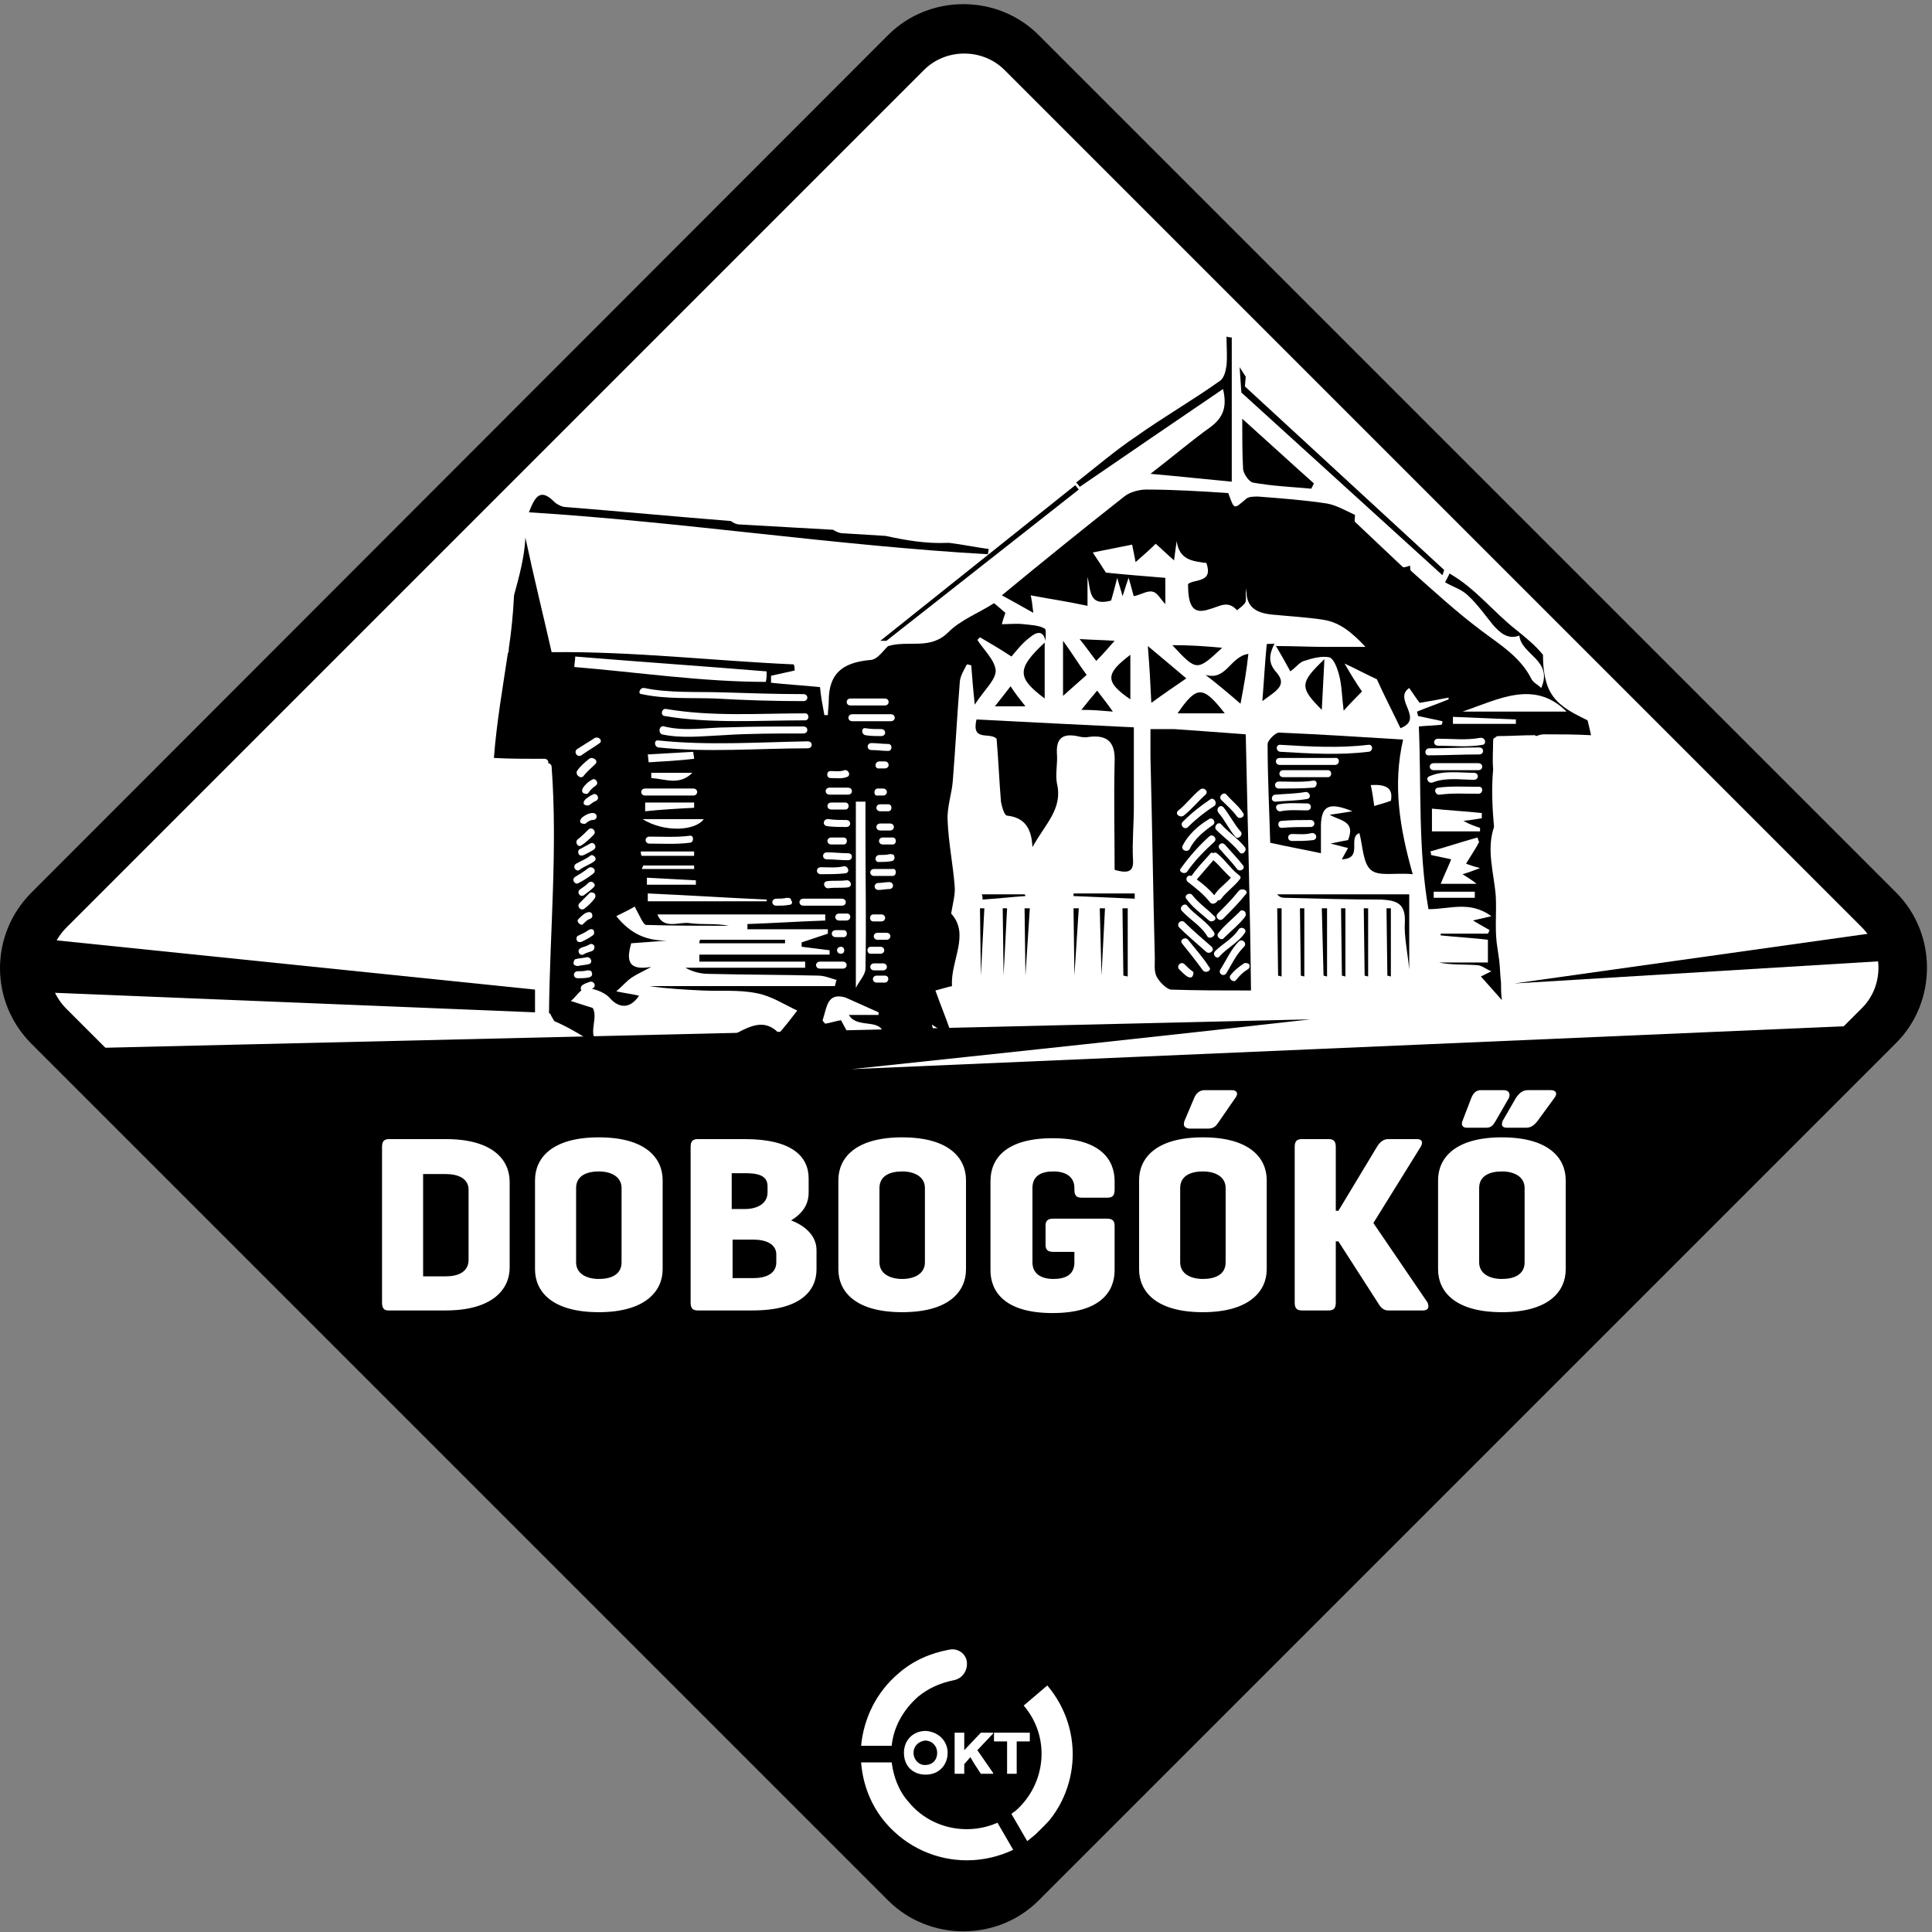 <?xml version="1.0" encoding="utf-8"?>
<!-- Generator: Adobe Illustrator 25.0.1, SVG Export Plug-In . SVG Version: 6.00 Build 0)  -->
<svg version="1.1" id="Layer_1" xmlns="http://www.w3.org/2000/svg" xmlns:xlink="http://www.w3.org/1999/xlink" x="0px" y="0px"
	 viewBox="0 0 221 221" style="enable-background:new 0 0 221 221;" xml:space="preserve">
<rect x="0" y="0" width="221" height="221" fill="#808080" stroke="none"/>
<style type="text/css">
	.st0{fill:#FFFFFF;}
	.st1{clip-path:url(#SVGID_2_);}
	.st2{clip-path:url(#SVGID_2_);fill-rule:evenodd;clip-rule:evenodd;}
	.st3{fill-rule:evenodd;clip-rule:evenodd;}
</style>
<rect x="33.1" y="33.1" transform="matrix(0.707 -0.707 0.707 0.707 -45.792 110.551)" class="st0" width="154.9" height="154.9"/>
<path d="M92.9,119.3c1.3,0,2.6,0.1,3.9,0.3c1-0.3,2.1-0.2,3.1,0.3c1.3-0.2,2.7-0.3,4-0.3c0.4,0,0.8,0,1.2,0c0.6-0.1,1.2-0.2,1.9-0.2
	c-0.1-0.7-0.2-1.4-0.4-2.2c0.8,0.5,1.2,0.8,1.6,1c0.2-0.1,0.3-0.2,0.5-0.3c-0.5-1.5-1.1-2.9-1.7-4.6c0.8-0.2,1.4-0.4,1.9-0.5
	c-0.2-2.9,2.1-5.9-0.1-8.3c0.2-1.2,0.5-2.2,0.4-3.2c-0.2-2.5-0.7-4.9-0.8-7.4c-0.1-1.6,0.5-3.1,0.6-4.7c0.3-3.8,0.5-7.6,0.8-11.3
	c0.1-0.7,0.5-1.3,0.8-1.9c0.2,0,0.4,0.1,0.5,0.1c0.1,1.3,0.2,2.6,0.4,4.5c1.1-1.7,2.4-2.8,2.4-3.9c-0.1-1.2-1.4-2.4-2.1-3.5
	c0.1-0.1,0.2-0.2,0.3-0.3c1.2,0.7,2.4,1.4,3.6,2.2c0.6-0.7,1.2-1.5,2-2.1c0.8-0.7,1.6-1,1.9,0.3c0-0.6,0.1-1.3-0.1-1.4
	c-0.7-0.4-1.6-0.4-2.4-0.5c-0.8-0.1-1.6,0-2.5,0c0.2-0.8,0.4-1.2,0.4-1.3c-0.6-0.5-0.9-0.8-1.3-1.1c-1.7,1.1-3.8,1.9-5.2,3.3
	c-2.1,2.1-4.5,0.9-6.9,1.6c-0.5,0.4-1.2,1.6-2.1,1.6c-3.2,0.3-4.7,1.6-4.7,4.7c0,0.5-0.1,1.1-0.1,1.6l-0.4,0
	c-0.2-1.1-0.4-2.1-0.5-3.2c-1.9-0.2-3.8-0.3-5.6-0.5c0-0.3,0-0.5,0-0.8c0.9-0.2,1.8-0.4,2.7-0.6c0-0.2,0-0.4-0.1-0.7
	c-9.1-0.4-18.3-1.5-27.7-1.4c-0.9-4-2-8.4-3-13.1c-0.1,2.2-0.7,4.4-1.3,6.6c-0.1,2.1-0.3,4.1-0.6,6.1c0,0.2,0,0.4-0.1,0.5
	c-0.6,4-1.3,8-1.6,12c1.8,0.1,3.5,0.1,5.3,0.1c0,0,0,0,0,0c0.2,0,0.3,0,0.5,0c0.3,0,0.5,0.3,0.4,0.5c0.2,0,0.4,0.2,0.4,0.4
	c0.7,9.4-0.2,18.8-0.3,28.2c0.1,0,0.2,0.1,0.2,0.2c0.1,0.2,0.3,0.5,0.4,0.7c0.7,0.3,1.5,0.7,2.2,1.1c1.1,0.6,2,1.3,3.2,1.7
	c0.1-0.1,0.3-0.1,0.4-0.2c-2.5-0.4-0.6-2.8-1.4-4.1c-0.6-0.2-1.3-0.4-2.5-0.8c0.5-0.4,0.8-0.9,1.2-1.2c-0.1-0.2-0.1-0.4,0.1-0.6
	c0.3-0.2,0.6-0.3,0.9-0.4c0.5-0.1,0.8,0.6,0.2,0.8c0.8,0.2,1.5,0.5,2,1c1.1,1.3,2.4,1.3,3.4-0.2c-0.8-0.2-1.7-0.3-2.6-0.5
	c0.8-0.7,1.2-1.2,1.8-1.6c0.6-0.4,1.3-0.7,2.2-1.2c-2.8,0.5-2.8-0.9-2.3-2.7c1.4-0.1,2.8-0.2,4.1-0.3c-2.3,0-4.1-0.7-5.8-2.8
	c1-0.5,1.8-0.9,2.1-1.1c0.6,1.1,1,2.1,1.3,2.1c3.2,0.1,6.3,0.1,9.5,0.1c-1.5-0.3-3-0.1-4.5-0.3c-1.2-0.2-3,0.8-3.7-1h19.2
	c0,0.2,0,0.5,0,0.7c-3,0.1-5.9,0.3-8.9,0.4c0,0.2,0,0.4,0,0.6h9.2c0,0.2,0,0.3,0,0.5l-3,1l0,0.5l3.2,0.4l0,0.5H80c0,0.3,0,0.6,0,0.8
	h12.1l0,0.7H78.4c0.9,0.5,1.8,0.7,2.7,0.7c4.2,0.1,8.3,0.1,12.5,0.2c0.7,0,1.4,0.3,2.1,0.5c-0.1,0.2-0.1,0.4-0.2,0.7H74.3
	c2,0.3,4,0.4,6,0.5c2.1,0.1,4.2-0.1,6.2,0.3c1.7,0.3,3.2,1.3,4.7,2c-0.7,0.9-1.3,1.7-2.1,2.6c-2-2.1-4-0.3-5.9,0.5
	c-0.1,0.5-0.1,1.2-0.4,1.3c-1.4,0.6-2.6,0.4-3.5-1.2c-0.2,0.9-0.5,1.8-0.3,2.5c2.4-0.7,4.9-1.1,7.4-1.2
	C88.6,119.6,90.7,119.3,92.9,119.3 M101.2,112.4h-0.9c-0.6,0-0.6-0.8,0-0.8h0.9C101.8,111.6,101.7,112.4,101.2,112.4z M99,83.3
	c0.6,0.1,1.2,0.1,1.8,0.1c0.6,0,0.6,0.8,0,0.8c-0.6,0-1.2,0-1.8-0.1C98.5,84,98.5,83.2,99,83.3z M99,110.8c0,0.7-0.7,1.4-1.1,2.2
	V91.7c0.4,0,0.7,0,1.1,0c0,1.3,0,2.6,0,3.8C99,100.6,99.1,105.7,99,110.8z M100.4,90.2h0.6c0.6,0,0.6,0.8,0,0.8h-0.6
	C99.9,91.1,99.9,90.2,100.4,90.2z M100.6,87.1h0.6c0.6,0,0.6,0.8,0,0.8h-0.6C100,88,100,87.1,100.6,87.1z M100.6,97.8
	c0.4,0,0.8,0,1.2-0.1c0.2,0,0.5,0,0.5,0.3c0.1,0.2-0.1,0.5-0.3,0.5c-0.5,0.1-0.9,0.1-1.4,0.1C100,98.7,100,97.8,100.6,97.8z
	 M100.7,94.2h1.1c0.6,0,0.6,0.8,0,0.8h-1.1C100.1,95,100.1,94.2,100.7,94.2z M101.6,92.8h-0.9c-0.6,0-0.6-0.8,0-0.8h0.9
	C102.1,92,102.1,92.8,101.6,92.8z M101.6,85.9c-0.6,0-1.2-0.1-1.9-0.1c-0.6,0-0.6-0.8,0-0.8c0.6,0,1.2,0.1,1.9,0.1
	C102.1,85.1,102.1,85.9,101.6,85.9z M99.6,108.3h1.1c0.6,0,0.6,0.8,0,0.8h-1.1C99.1,109.1,99.1,108.3,99.6,108.3z M99.9,104.6h0.9
	c0.6,0,0.6,0.8,0,0.8h-0.9C99.4,105.4,99.4,104.6,99.9,104.6z M100,110.2h1c0.6,0,0.6,0.8,0,0.8h-1C99.4,111,99.4,110.2,100,110.2z
	 M101.4,107.5h-1c-0.6,0-0.6-0.8,0-0.8h1C102,106.7,102,107.5,101.4,107.5z M101.7,101.7c-0.4,0-0.8,0.1-1.2,0.1
	c-0.6,0-0.6-0.8,0-0.8c0.4,0,0.8-0.1,1.2-0.1C102.3,100.9,102.3,101.7,101.7,101.7z M102.1,100.2H100c-0.6,0-0.6-0.8,0-0.8h2.1
	C102.6,99.3,102.6,100.2,102.1,100.2z M102.1,96.6h-1.1c-0.6,0-0.6-0.8,0-0.8h1.1C102.6,95.8,102.6,96.6,102.1,96.6z M101.9,81.7
	c0.6,0,0.6,0.8,0,0.8h-4.4c-0.6,0-0.6-0.8,0-0.8H101.9z M97.3,79.9h3.9c0.6,0,0.6,0.8,0,0.8h-3.9C96.7,80.7,96.7,79.9,97.3,79.9z
	 M95,88.2c0.5,0,1.1,0.1,1.6-0.1c0.5-0.1,0.8,0.7,0.2,0.8C96.3,89.1,95.6,89,95,89C94.5,89,94.5,88.2,95,88.2z M94.9,90.1H97
	c0.6,0,0.6,0.8,0,0.8h-2.1C94.3,90.9,94.3,90.1,94.9,90.1z M96.7,92.6h-1.6c-0.6,0-0.6-0.8,0-0.8h1.6C97.2,91.8,97.2,92.6,96.7,92.6
	z M94.8,93.7c0.7,0.1,1.3,0.1,2,0.1c0.6,0,0.6,0.8,0,0.8c-0.7,0-1.5,0-2.2-0.1C94,94.4,94.2,93.6,94.8,93.7z M96.5,96.6h-1.4
	c-0.6,0-0.6-0.8,0-0.8h1.4C97,95.8,97,96.6,96.5,96.6z M94.6,97.5c0.8,0,1.6,0.1,2.4,0.1c0.6,0,0.6,0.8,0,0.8
	c-0.8,0-1.6-0.1-2.4-0.1C94,98.3,94,97.5,94.6,97.5z M96.5,107.2h-0.9c-0.6,0-0.6-0.8,0-0.8h0.9C97,106.4,97,107.2,96.5,107.2z
	 M96.2,109.1c-0.6,0-0.6-0.8,0-0.8C96.7,108.3,96.7,109.1,96.2,109.1z M96.8,105.3H96c-0.6,0-0.6-0.8,0-0.8h0.9
	C97.4,104.5,97.4,105.3,96.8,105.3z M97,101.5c-0.7,0.1-1.4,0-2.2,0.1c-0.5,0.1-0.8-0.7-0.2-0.8c0.7-0.1,1.4,0,2.2-0.1
	C97.3,100.6,97.6,101.4,97,101.5z M93.9,99.2c0.9,0,1.7,0.1,2.6-0.1c0.5-0.1,0.8,0.7,0.2,0.8c-0.9,0.1-1.9,0.1-2.8,0.1
	C93.3,100,93.3,99.2,93.9,99.2z M92.4,85.6c-5.7,0-11.4,0.5-17.1-0.1c-0.5-0.1-0.5-0.9,0-0.8c5.7,0.6,11.4,0.2,17.1,0.1
	C93,84.8,93,85.6,92.4,85.6z M73.5,93.7h7C79.6,95,76.1,95.3,73.5,93.7z M78.9,96.4c-1.5,0.2-3.1,0.1-4.6,0.1c-0.6,0-0.6-0.8,0-0.8
	c1.5,0,3.1,0.1,4.6-0.1C79.4,95.5,79.4,96.4,78.9,96.4z M74.2,87.2l-0.1-0.9c1.7-0.1,3.5-0.2,5.2-0.3c0,0.3,0.1,0.5,0.1,0.8
	C77.7,87,75.9,87.1,74.2,87.2z M79.2,88.4c-1.5,1.5-3.1,0.7-4.7,0.6l0-0.6H79.2z M79.3,90.2c0.6,0,0.6,0.8,0,0.8h-5.5
	c-0.6,0-0.6-0.8,0-0.8H79.3z M79.4,92.4c-1.9,0.1-3.7,0.2-5.6,0.4c0-0.3,0-0.7,0-1h5.6C79.4,91.9,79.4,92.2,79.4,92.4z M76,83.1
	c2.4,0.6,4.9,0.1,7.3,0.1c2.9-0.1,5.7-0.1,8.6-0.1c0.6,0,0.6,0.8,0,0.8c-3.1,0-6.2,0-9.2,0.2c-2.3,0.1-4.7,0.4-7-0.1
	C75.2,83.7,75.5,82.9,76,83.1z M92.1,82.4c-5.4,0-10.8,0.4-16.1-0.5c-0.5-0.1-0.3-0.9,0.2-0.8c5.3,0.9,10.6,0.5,15.9,0.5
	C92.6,81.6,92.6,82.4,92.1,82.4z M65.9,109.7c0.4-0.1,0.8-0.1,1.2-0.2c0.5-0.1,0.8,0.7,0.2,0.8c-0.4,0.1-0.8,0.1-1.2,0.2
	c-0.2,0-0.5-0.1-0.5-0.3C65.6,110,65.7,109.7,65.9,109.7z M67.9,99.9c-0.5,0.4-1.1,0.8-1.7,1.1c-0.4,0.3-0.9-0.4-0.4-0.7
	c0.5-0.3,1-0.6,1.5-1C67.7,99,68.3,99.5,67.9,99.9z M67.9,101.5c-0.3,0.3-0.7,0.6-1.1,0.9c-0.5,0.3-0.9-0.4-0.4-0.7
	c0.3-0.2,0.6-0.4,0.9-0.7C67.7,100.6,68.3,101.2,67.9,101.5z M67.4,111.8c-0.4,0.1-0.9,0.1-1.3,0.1c-0.6,0-0.6-0.8,0-0.8
	c0.4,0,0.7,0,1.1-0.1c0.2,0,0.5,0,0.5,0.3C67.8,111.5,67.7,111.7,67.4,111.8z M67.7,108.8c-0.3,0.1-0.7,0.2-1,0.4
	c-0.2,0.1-0.5-0.1-0.5-0.3c-0.1-0.2,0.1-0.4,0.3-0.5c0.3-0.1,0.7-0.2,1-0.4c0.2-0.1,0.5,0.1,0.5,0.3C68,108.6,67.9,108.7,67.7,108.8
	z M67.8,107c-0.4,0.3-0.8,0.5-1.2,0.7c-0.2,0.1-0.5,0.1-0.6-0.1c-0.1-0.2-0.1-0.5,0.2-0.6c0.4-0.2,0.7-0.3,1.1-0.6
	c0.2-0.1,0.4-0.2,0.6,0C68,106.6,68,106.9,67.8,107z M66.2,105.1c0.3-0.3,0.6-0.6,0.9-0.7c0.2-0.1,0.5-0.1,0.6,0.1
	c0.1,0.2,0.1,0.5-0.2,0.6c-0.3,0.1-0.5,0.3-0.8,0.6C66.5,106,65.8,105.4,66.2,105.1z M68,102.8c-0.3,0.4-0.7,0.8-1.1,1.1
	c-0.4,0.4-1-0.2-0.6-0.6c0.4-0.4,0.7-0.7,1.1-1.1c0.1-0.2,0.5-0.1,0.6,0C68.2,102.4,68.1,102.7,68,102.8z M68,98.5
	c-0.5,0.4-1.2,0.6-1.7,1c-0.4,0.3-0.9-0.4-0.4-0.7c0.5-0.3,1.1-0.5,1.6-0.9C67.8,97.6,68.4,98.2,68,98.5z M68.1,87.4
	c-0.4,0.4-0.9,0.8-1.3,1.3c-0.1,0.2-0.4,0.3-0.6,0.1c-0.2-0.1-0.3-0.4-0.2-0.6c0.4-0.6,0.9-1,1.4-1.4C67.8,86.5,68.5,87,68.1,87.4z
	 M68.1,89.9c-0.3,0.2-0.6,0.5-0.8,0.8c-0.1,0.2-0.5,0.1-0.6,0c-0.2-0.2-0.1-0.4,0-0.6c0.3-0.4,0.6-0.7,1-0.9
	C68.1,88.9,68.6,89.6,68.1,89.9z M66.1,96c0.4-0.3,0.8-0.7,1.2-1.1c0.4-0.4,1,0.2,0.6,0.6c-0.4,0.4-0.9,0.9-1.4,1.2
	C66.1,97,65.7,96.3,66.1,96z M67.9,97.2c-0.3,0.2-0.7,0.4-1.1,0.6c-0.2,0.1-0.5,0.1-0.6-0.1c-0.1-0.2-0.1-0.5,0.2-0.6
	c0.4-0.2,0.7-0.4,1.1-0.6C67.9,96.2,68.4,96.9,67.9,97.2z M67.8,93.8c-0.3,0-0.6,0.2-0.8,0.4c-0.2,0.1-0.5,0-0.6-0.1
	c-0.1-0.2,0-0.4,0.2-0.6c0.4-0.3,0.8-0.5,1.2-0.5C68.4,93,68.4,93.8,67.8,93.8z M68.2,91.6c-0.3,0.1-0.5,0.3-0.8,0.5
	c-0.2,0.1-0.5,0-0.6-0.1c-0.1-0.2,0-0.4,0.2-0.6c0.3-0.2,0.5-0.4,0.8-0.5C68.2,90.6,68.7,91.3,68.2,91.6z M68.6,85
	c-0.7,0.5-1.4,0.9-2.1,1.4C66,86.7,65.6,86,66,85.7c0.6-0.4,1.3-0.8,1.9-1.2C68.4,84.1,69,84.7,68.6,85z M65.7,76.3
	c0-0.4,0.1-0.8,0.1-1.2c7.3,0.6,14.6,1.1,21.9,1.7c0,0.4,0,0.8-0.1,1.2C80.3,78,73,76.9,65.7,76.3z M73.7,78.7c2.9,0.6,6,0.4,9,0.5
	c3.1,0.1,6.2,0.2,9.2,0.2c0.6,0,0.6,0.8,0,0.8c-3.4,0-6.7-0.1-10.1-0.3c-2.8-0.1-5.6,0.1-8.4-0.5C72.9,79.4,73.2,78.6,73.7,78.7z
	 M73.3,97.4h6.1c0,0.2,0,0.3,0,0.5h-6C73.3,97.7,73.3,97.6,73.3,97.4z M73.4,99.4c0.1-0.1,0.1-0.3,0.2-0.4h5.8c0,0.1,0,0.3,0,0.4
	H73.4z M74,100.4c1.9,0.1,3.7,0.2,5.6,0.3c0,0.2,0,0.3,0,0.5H74C74,100.9,74,100.7,74,100.4z M87.7,103.1H74.1c0-0.3,0-0.6,0-0.9
	c4.5,0.2,9.1,0.5,13.6,0.7C87.7,102.9,87.7,103,87.7,103.1z M90.3,103.5c-0.5,0.1-1,0.1-1.5,0.1c-0.6,0-0.6-0.8,0-0.8
	c0.4,0,0.8,0,1.2-0.1c0.2,0,0.5,0,0.5,0.3C90.7,103.2,90.6,103.5,90.3,103.5z M91.9,103.6c-0.6,0-0.6-0.8,0-0.8h4.4
	c0.6,0,0.6,0.8,0,0.8H91.9z M93.8,110.8c-0.6,0-0.6-0.8,0-0.8h2.6c0.6,0,0.6,0.8,0,0.8H93.8z M96.7,114.1l3.8,1.7c0,0.1,0,0.2,0,0.3
	h-3.4c1.1,1.8,4,0,4.1,2.8c-1.4-0.1-2.7-0.2-4-0.3c-0.3-0.6-0.6-1.2-1-1.9c-0.6,0.1-1.2,0.3-1.8,0.4c-0.1-0.1-0.3-0.3-0.3-0.4
	C94.6,115.2,94.6,113.5,96.7,114.1z"/>
<path d="M181.6,82.4c-2-1-4-1.9-4.7-4.3c-0.3-1-0.4-2.1-0.4-3.2c-0.9-1.1-1.9-1.9-3-2.8c-2.7-2.1-4.7-4.8-7.7-6.5
	c-0.1,0.3-0.3,0.6-0.5,1c0.8,0.5,1.9,0.8,2.6,1.5c1.1,1,2,2.3,2.9,3.4c0.8,0.9,1.7,1.7,3,1.2c0.2,2.2,3.9,2.8,2.5,6
	c-0.4-0.4-0.9-0.6-1.1-1c-1.3-2.6-3.7-4-5.8-5.6c-2.8-2.1-5.4-4.5-8-6.8c-0.1-0.1-0.1-0.4-0.1-0.6c-0.3,0.1-0.8,0.3-0.9,0.1
	c-1.8-1.7-3.6-3.4-5.4-5.1c-0.1-0.1,0-0.5,0-0.8c-1.1-0.5-2.1-1.1-3.2-1.3c-2.6-0.4-5.3-0.6-7.9-0.8c-0.5,0-1.1,0-1.4,0.3
	c-1.4,1.2-1.3,1.2-2-0.7c-3.1-0.2-6.2-0.4-9.4-0.4c-0.8,0-1.9,0.3-2.5,0.8c-4.7,3.7-9.4,7.5-14,11.3c1.1,0.6,2.2,1.2,3.6,2
	c-0.1-0.9-0.2-1.6-0.3-2c2.1,0.4,4.2,0.7,6.5,1.2v-3.3c0.4,1.5,0.1,3.4,2.7,2.7c0.2-0.7,0.4-1.4,0.7-2.6c0.3,1.1,0.5,1.6,0.6,2.1
	c0.2-0.5,0.3-1,0.7-2.1c0.4,1.3,0.5,1.9,0.6,2.1c0.9-0.2,1.6-0.7,2.2-0.5c0.5,0.1,0.9,0.9,1.4,1.4v-3c-2.5-0.2-4.9-0.4-6.8-0.6
	c-0.5-0.8-0.9-1.4-1.5-2.3c1.5-0.3,3-0.6,4.5-0.9c0.2,0.9,0.3,1.5,0.4,2c0.8-0.7,1.6-1.4,2.3-2.1c0.8,0.7,1.4,1.3,2.1,1.9
	c0.1-0.8,0.2-1.5,0.3-2.2c0.3,2.2,1.9,2.3,3.4,2.5c0.8,2.3-1.3,1.8-2.1,2.4c0,2.6,0.6,3.5,2.4,2.9c1.2-0.3,2.1-1.1,3.2,0.1
	c0,0,0.7-0.5,0.9-0.8c0.2-0.3,0.1-0.7,0.1-1.1c0-0.3,0.1-0.5,0.1-0.8c-0.2,2.2,0.9,3,2.9,3.2c2,0.2,4,0.3,5.9,0.6
	c1.9,0.3,3.3,1.5,4.8,3.1c-1.8,0-3.1,0-4.4,0c-1.9,0-3.9-0.1-5.8-0.1l-0.1-0.1c0.6,1,1.1,1.9,1.7,3c0.7-0.5,1.1-1.1,1.6-1.2
	c0.9-0.3,2-0.6,2.9-0.4c0.5,0.2,0.9,1.3,1.1,2.1c0.3,1.2,0.3,2.4,0.5,4c0.9-1,1.5-1.6,2.1-2.2c-0.7-1-1.3-2-2-3.2
	c1.5,0.7,2.6,1.3,3.7,1.8c0.8,1.8,1.8,3.7,2.7,5.6c2.8-1.1-0.9-3.3,1-4.6c0.5,0.7,0.8,1.2,1.2,1.7c1.2-0.2,2.3-0.4,3.3-0.6
	c0,0.1,0,0.2,0,0.2c-1.2,0.5-2.4,0.9-3.6,1.4c0,0.2,0.1,0.3,0.1,0.5c0.9,0.2,1.9,0.4,2.8,0.6c0,0.1,0,0.3-0.1,0.4
	c-0.8,0.1-1.6,0.1-2.6,0.2c0.3,7.1-0.1,14,1.1,20.9c2.5,0,4.7-1,7.2,0.8c-1.2,0.3-1.8,0.4-2.1,0.5c0.5,0.3,1.2,0.7,1.9,1.1
	c-0.1,0.1-0.1,0.3-0.2,0.4h-5.4c0,0.1,0,0.1,0,0.2c1.9,0.2,3.8,0.3,5.4,0.5v2.6h-5.6c1.4,0.3,2.9,0.2,4.3,0.3c0.6,0,1.1,0.5,1.7,0.7
	c-0.6,0.3-1.2,0.6-1.2,0.6c0.7,0.8,1.5,1.7,2.4,2.7c0,0,0,0,0,0c-0.1-0.7-0.1-1.4-0.1-2c-0.1-0.8-0.1-1.6-0.2-2.5
	c-0.1-0.7-0.2-1.4-0.3-2.1c-0.2-1.8,0-3.5-0.1-5.3c-0.2-2.6-1.1-5.3-0.2-7.9c-0.2-2.2-0.3-4.4-0.1-6.6c-0.1-1.1,0-2.2,0-3.3
	c0-0.2,0.1-0.3,0.2-0.3c0.1-0.1,0.2-0.2,0.4-0.2c1.4,0,2.7-0.1,4.1-0.1c0.1,0,0.1,0,0.2,0.1c0.3-0.1,0.6-0.2,0.9-0.2
	c1.8,0,3.6,0,5.4,0.1C181.8,83.2,181.7,82.8,181.6,82.4 M163.5,85.6c1.9,0,3.8-0.1,5.7-0.1c0.6,0,0.6,0.8,0,0.8
	c-1.9,0-3.8,0.1-5.7,0.1C162.9,86.5,162.9,85.6,163.5,85.6z M163.5,88.8c1.6-0.7,3.4-0.4,5.1-0.4c0.6,0,0.6,0.8,0,0.8
	c-1.5,0-3.2-0.3-4.7,0.3C163.4,89.7,163,89,163.5,88.8z M169.3,94.7c0,0.1,0,0.3,0,0.4h-5.5v-2.6c1.9,0.2,3.8,0.3,5.7,0.5
	c0,0.2,0,0.4,0,0.6c-0.6,0.1-1.2,0.2-2.1,0.3C168.1,94.3,168.7,94.5,169.3,94.7z M168.7,102.7H164c0-0.2,0-0.5,0-0.7h4.7
	C168.7,102.2,168.7,102.5,168.7,102.7z M168.9,101.1h-4.1c0.4-1,0.8-1.8,1.2-2.8c-0.8-0.2-1.5-0.3-2.3-0.5c0-0.1,0-0.3-0.1-0.4
	c1.8-0.5,3.6-1.1,5.4-1.6c0.1,0.2,0.1,0.4,0.2,0.5c-0.4,0.8-0.9,1.5-1.5,2.5c0.3,0.1,0.8,0.3,1.6,0.5c-0.8,0.3-1.3,0.5-2,0.7
	C167.9,100.4,168.3,100.6,168.9,101.1z M169.1,90.8c-1.5,0-2.9-0.1-4.4,0.1c-0.5,0.1-0.8-0.7-0.2-0.8c1.5-0.2,3.1-0.1,4.6-0.1
	C169.7,89.9,169.7,90.8,169.1,90.8z M169.1,88.1h-5.1c-0.6,0-0.6-0.8,0-0.8h5.1C169.7,87.3,169.7,88.1,169.1,88.1z M169.6,85.2
	c-1.7,0.3-3.4,0.1-5.1,0.1c-0.6,0-0.6-0.8,0-0.8c1.6,0,3.2,0.2,4.8-0.1C169.9,84.3,170.1,85.1,169.6,85.2z M173.4,82.8h-7.2
	c0-0.3,0-0.5,0-0.8c2.4,0.1,4.8,0.2,7.2,0.3C173.4,82.6,173.4,82.7,173.4,82.8z M167.3,81.4c4.1-1.4,8.2-3.7,11.9,0H167.3z"/>
<path d="M142.5,84c-2.6-0.2-5.4-0.4-8.2-0.6c-0.8,0-1.5,0-2.7,0c0,1.3,0,2.2,0,3.2c0.2,7.7,0.3,15.3,0.5,23c0,0.7-0.1,1.5,0.2,2.1
	c0.3,0.6,1.1,1.4,1.6,1.5c3,0.1,6,0.1,9.2,0.1C143,103.3,142.7,93.7,142.5,84 M142.5,102.3c-0.8,1-1.7,1.9-2.6,2.8
	c-0.4,0.4-1-0.2-0.6-0.6c0.8-0.8,1.7-1.7,2.4-2.6C142.1,101.5,142.9,101.9,142.5,102.3z M142.5,104.7
	C142.5,104.7,142.5,104.8,142.5,104.7c0,0.1-0.1,0.1-0.1,0.2c0,0,0,0,0,0c-0.7,0.9-1.6,1.6-2.4,2.4c-0.3,0.4-1-0.2-0.6-0.6
	c0.7-0.9,1.6-1.6,2.4-2.4c0.1-0.2,0.3-0.2,0.5-0.1C142.5,104.3,142.5,104.5,142.5,104.7z M138.4,103.2c-0.7-0.9-1.6-1.6-2.5-2.3
	c-0.4-0.3-0.1-0.9,0.4-0.7c0.6-0.9,1.4-1.7,2.1-2.5c0.1-0.2,0.3-0.2,0.4-0.1c0.1-0.1,0.2-0.1,0.4,0c0.9,0.7,1.5,1.7,2.4,2.4
	c0,0,0.1,0.1,0.1,0.1c0.2,0.1,0.3,0.3,0.1,0.5c-0.6,0.8-1.5,1.4-2.1,2.2c-0.1,0.2-0.3,0.2-0.4,0.2
	C139.1,103.4,138.6,103.5,138.4,103.2z M138.3,105.3c-0.9-0.8-1.9-1.5-2.6-2.5c-0.3-0.4,0.4-0.8,0.7-0.4c0.7,0.9,1.6,1.5,2.4,2.3
	C139.4,105.1,138.7,105.6,138.3,105.3z M138.3,95.7c0.4-0.4,1,0.2,0.6,0.6c-1.1,1-2.2,2.1-3.1,3.4c-0.3,0.4-1.1,0-0.7-0.4
	C136.1,97.9,137.2,96.7,138.3,95.7z M135.3,96.7c0.6-1.2,1.8-2.3,3-3c0.4-0.3,0.9,0.4,0.4,0.7c-1,0.7-2.1,1.6-2.6,2.7
	C135.8,97.6,135,97.2,135.3,96.7z M140.1,96.6c0.7,0.8,1.4,1.5,2.1,2.4c0.3,0.4-0.4,0.8-0.7,0.4c-0.6-0.8-1.3-1.5-1.9-2.2
	C139.1,96.8,139.7,96.2,140.1,96.6z M140.3,90.9c0.6,0.7,1.4,1.3,1.9,2.1c0.3,0.4-0.4,0.8-0.7,0.4c-0.5-0.7-1.2-1.3-1.8-1.9
	C139.3,91.1,140,90.5,140.3,90.9z M140,92.4c0.7,0.9,1.2,1.9,1.9,2.7c0.4,0.4-0.3,1-0.6,0.6c-0.7-0.8-1.2-1.9-1.9-2.7
	C139,92.5,139.6,91.9,140,92.4z M139.7,94.3c0.8,0.9,1.9,1.6,2.7,2.6c0.3,0.4-0.3,1-0.6,0.6c-0.8-1-1.8-1.7-2.7-2.6
	C138.8,94.5,139.4,93.9,139.7,94.3z M138.9,92.2c-1.1,0.7-2.1,1.5-3,2.4c-0.4,0.4-1-0.2-0.6-0.6c1-1,2-1.8,3.2-2.6
	C138.9,91.2,139.3,91.9,138.9,92.2z M134.8,92.7c0.9-0.7,1.6-1.7,2.5-2.4c0.4-0.3,1,0.2,0.6,0.6c-0.9,0.8-1.6,1.7-2.5,2.4
	C135,93.6,134.3,93.1,134.8,92.7z M136.4,111.7c-0.2,0.2-0.4,0.1-0.6,0c-0.3-0.2-0.6-0.5-0.9-0.8c-0.4-0.4,0.2-1,0.6-0.6
	c0.3,0.3,0.6,0.6,0.9,0.8C136.6,111.2,136.5,111.5,136.4,111.7z M137.6,111c-0.8-1.1-1.6-2.1-2.4-3.1c-0.3-0.4,0.4-0.8,0.7-0.4
	c0.8,1,1.7,2,2.4,3.1C138.7,111,137.9,111.4,137.6,111z M138,108.9c-1-0.9-2.1-1.8-3.1-2.8c-0.4-0.4,0.2-1,0.6-0.6
	c1,1,2.1,1.9,3.1,2.8C139,108.7,138.4,109.2,138,108.9z M138.1,107.1c-0.7-1.2-2-1.9-2.9-2.9c-0.4-0.4,0.3-1,0.6-0.6
	c0.9,1.1,2.3,1.8,3.1,3.1C139.1,107.1,138.3,107.5,138.1,107.1z M139,108.8c0.9-0.9,2-1.4,2.7-2.5c0.3-0.4,1,0,0.7,0.4
	c-0.7,1.1-2,1.7-2.9,2.7C139.2,109.8,138.6,109.2,139,108.8z M139.6,110.9c0.7-1.1,1.2-2.3,2.1-3.2c0.4-0.4,1,0.2,0.6,0.6
	c-0.9,0.9-1.4,2-2,3C140,111.8,139.3,111.4,139.6,110.9z M142.7,110.9c-0.5,0.3-0.9,0.7-1.3,1.2c-0.3,0.4-1-0.2-0.6-0.6
	c0.4-0.5,0.9-0.9,1.5-1.3c0.2-0.1,0.5,0,0.6,0.1C143,110.6,142.9,110.8,142.7,110.9z"/>
<path d="M138.8,98.4c-0.6,0.7-1.3,1.5-1.9,2.2c0.7,0.5,1.4,1.1,2,1.8c0.5-0.8,1.3-1.3,1.9-2C140.1,99.8,139.5,99,138.8,98.4"/>
<path d="M160.5,84.6c-4.8-0.3-9.5-0.6-14.2-0.8c-0.4,0-1.3,0.9-1.3,1.3c0,3.8,0.2,7.7,0.3,11.3c2.2,0.5,4,0.8,5.8,1.2
	c0-1.1,0-2.2,0-3.3c0.1-2.1,0.9-2.6,3.6-1.5c-1.2,0.2-1.9,0.3-2.6,0.4c1.2,0.7,3,0.7,2.1,2.9c-0.6,0.1-1.1,0.2-2,0.4
	c0.9,0.2,1.5,0.4,2,0.5c-0.2,0.4-0.4,0.7-0.7,1.3c2.5-0.1,0.6-2.5,2-3c0.4,1.5,0.4,3.4,1.3,4.2c0.9,0.8,2.8,0.3,4.8,0.5
	C160.1,94.7,159.3,89.8,160.5,84.6 M145.9,90.9c1.1-0.1,2.3-0.1,3.4-0.3c0.5-0.1,0.8,0.7,0.2,0.8c-1.2,0.2-2.4,0.2-3.6,0.3
	C145.3,91.7,145.4,90.9,145.9,90.9z M146.3,92c1.1-0.2,2.1-0.1,3.2-0.1c0.6,0,0.6,0.8,0,0.8c-1,0-2-0.1-3,0.1
	C146,92.9,145.7,92.1,146.3,92z M146.6,93.9c1.1-0.1,2.2-0.1,3.3-0.1c0.6,0,0.6,0.8,0,0.8c-1.1,0-2.2,0-3.3,0.1
	C146.1,94.7,146.1,93.9,146.6,93.9z M150.2,96.1c-0.8,0.1-1.6,0.1-2.4,0.1c-0.6,0-0.6-0.8,0-0.8c0.7,0,1.5,0.1,2.2-0.1
	C150.6,95.2,150.8,96,150.2,96.1z M150.2,90.1c-1.3,0.1-2.6,0.1-3.9,0.1c-0.6,0-0.6-0.8,0-0.8c1.3,0,2.6,0.1,3.9-0.1
	C150.8,89.2,150.7,90.1,150.2,90.1z M151.9,88.9h-5.1c-0.6,0-0.6-0.8,0-0.8h5.1C152.4,88.1,152.4,88.9,151.9,88.9z M152.7,87.5h-6.3
	c-0.6,0-0.6-0.8,0-0.8h6.3C153.3,86.6,153.3,87.5,152.7,87.5z M156.5,86c-3.3,0.4-6.6,0.2-10,0c-0.6,0-0.6-0.9,0-0.8
	c3.3,0.2,6.7,0.4,10,0C157.1,85.1,157.1,86,156.5,86z M159.1,91.6c-0.8,0.3-1.3,0.4-1.9,0.6c-0.1-0.7-0.2-1.5-0.4-2.4
	C158.5,89.7,159.4,90.1,159.1,91.6z"/>
<path d="M129.7,83.2c0,3.1,0,6.1,0,9.1c0,2-0.2,4-0.1,6c0.1,1.3-0.4,1.7-2.1,1.2c0-4-0.1-8.2,0-12.3c0.1-2.2-0.7-3.2-3-2.9
	c-0.4,0.1-0.9,0-1.3-0.1c-1.6-0.3-2.4,0.2-2.3,2c0.1,1.1-0.2,2.3,0,3.4c0.7,2.9-1.3,4.6-2.8,7.3c-0.1-2.4-1.1-3.4-2.9-3.6
	c-0.3,0-0.6-1-0.7-1.6c-0.2-2.4-0.3-4.9-0.5-7.2c-0.8-0.8-2.9,0.4-2.3-2.2C117.5,82.6,123.4,82.9,129.7,83.2"/>
<path d="M161.2,102.3c0,2.8,0,5.5,0,8.6c-0.2-2.1-0.6-3.8-0.5-5.4c0.1-2.2-1-2.5-2.7-2.6c-3.6,0-7.3-0.1-10.9-0.2
	c-0.3,0-0.7,0-1-0.4C151,102.3,155.9,102.3,161.2,102.3"/>
<path d="M131.3,73.9c1.8,1.5,3.1,2.6,4.4,3.7c-1.3,0.9-2.5,1.7-4,2.8C131.6,78.2,131.5,76.4,131.3,73.9"/>
<path d="M141.9,80.5c-1.5-1.3-2.7-2.3-4-3.3c2.4,0.7,2.8-2.1,4.9-2.4C142.6,76.7,142.3,78.4,141.9,80.5"/>
<path d="M121.6,73.3c1.1,1.5,1.8,2.7,2.7,3.9c-0.9,0.8-1.7,1.5-2.7,2.4C121.6,77.5,121.6,75.6,121.6,73.3"/>
<path d="M119.5,73.5c0,2.1,0,4.2,0,6.4C116.3,77.5,116.3,76.5,119.5,73.5L119.5,73.5"/>
<path d="M140.1,81.6c-1.9,0-3.6,0-5.4,0C136.9,78.4,137.6,78.4,140.1,81.6"/>
<path d="M129.3,74.9c0,1.7,0,3.4,0,5.1C126.4,78,126.4,77.1,129.3,74.9"/>
<path d="M145.8,73.6c-0.6,1.2-0.8,2.2,0.2,3.3c1.3,1.5,0,2.1-1.6,3.3c0.2-2.5,0.3-4.5,0.5-6.5C145,73.6,145.6,73.7,145.8,73.6
	C145.9,73.6,145.8,73.6,145.8,73.6"/>
<path d="M151.2,81.2c-2.6-2.6-2.5-3.1,0.3-5.8C151.4,77.4,151.3,79.1,151.2,81.2"/>
<path d="M139.8,74.1c-2.9,2.7-2.9,2.7-5.7-0.3C136.1,73.8,137.7,73.9,139.8,74.1"/>
<path d="M119,125.3c-2-0.1-4-0.3-6-0.4c0-0.4,0.1-0.7,0.1-1.1c1,0.2,2,0.4,3,0.5c1,0.1,2,0,3,0C119,124.7,119,125,119,125.3"/>
<path d="M80.1,107.5c3.2,0,6.5,0,9.7,0c0,0.1,0,0.3,0,0.4c-3.3,0-6.5,0-9.8,0C80,107.7,80,107.6,80.1,107.5"/>
<path d="M131.8,123.6c0,0.3,0.1,0.9,0.2,1.6c-1.6-0.2-3.1-0.5-4.7-0.7c0-0.3,0.1-0.6,0.1-0.8C128.8,123.6,130.2,123.6,131.8,123.6"
	/>
<path d="M129.8,102.8c-2.3-0.1-4.7-0.2-7-0.3c0-0.1,0-0.2,0-0.3c2.3,0,4.7,0,7,0C129.8,102.4,129.8,102.6,129.8,102.8"/>
<path d="M125.4,75.6c-0.7-0.9-1.1-1.5-1.9-2.5c1.5,0.1,2.5,0.1,4,0.2C126.7,74.2,126.2,74.8,125.4,75.6"/>
<path d="M123.7,81.2c0.8-1,1.2-1.5,1.8-2.2c0.6,0.8,1.1,1.4,1.8,2.4C126,81.3,125.2,81.2,123.7,81.2"/>
<path d="M117.3,102.5c-1.6,0.1-3.3,0.3-4.9,0.4c0-0.2,0-0.4-0.1-0.6c1.6,0,3.3,0,4.9,0C117.3,102.4,117.3,102.5,117.3,102.5"/>
<path d="M117.3,80.8c-1.5,0-2.3,0-3.5,0c0.7-0.9,1.2-1.5,1.8-2.3C116.1,79.3,116.6,79.9,117.3,80.8"/>
<path d="M108.6,62.1c-0.1,0-0.2,0-0.3,0c-2.4,0.1-4.7-0.3-7-0.8c-1.6-0.1-3.3-0.2-4.9-0.3c-0.4,0-0.8-0.2-1.1-0.4
	c-3.5-0.2-7-0.4-10.6-0.6c-0.5,0-0.8-0.2-1.1-0.4C77.3,59.1,71,58.5,64.7,58c-0.4,0-1-0.3-1.3-0.6c-1.6-1.6-2.2-0.6-2.9,1.2
	c17.6,1.1,35,3.8,52.5,4.8l0.1-0.6C111.6,62.6,110.2,62.3,108.6,62.1"/>
<path d="M140.9,38.6c0,5.4,0,10.8,0,16.5c-3.2-0.3-5.9-0.6-9.3-0.9c2.6-2,4.7-3.8,6.8-5.3c1.5-1.1,2-2.3,1.5-4.4
	c-5.6,3.8-11,7.5-16.4,11.2c-0.1-0.2-0.2-0.3-0.4-0.5c2.3-1.8,4.5-3.7,6.9-5.3c3.1-2.2,6.4-4.1,9.5-6.3c0.5-0.3,0.7-1.1,0.8-1.8
	c0.1-1.1,0-2.2,0-3.3C140.6,38.6,140.8,38.6,140.9,38.6"/>
<path d="M150,55.9c-2.2-0.2-4.5-0.3-6.7-0.7c-0.4-0.1-1-0.9-1.1-1.5c-0.1-1.8-0.1-3.5-0.1-5.8c2.9,2.6,5.5,5,8.2,7.4
	C150.2,55.5,150.1,55.7,150,55.9"/>
<polyline points="128.4,103.9 128.5,111.6 129,111.7 129,103.9 128.4,103.9 "/>
<polyline points="126.4,103.9 125.8,103.9 126,111.6 "/>
<polyline points="123.4,103.9 122.8,103.9 122.9,111.6 "/>
<polyline points="117.8,103.9 117.2,103.9 117.3,111.6 "/>
<polyline points="115.2,103.9 114.7,103.9 114.8,111.6 "/>
<polyline points="112.6,103.9 112.1,103.9 112.2,111.6 "/>
<polyline points="146.1,103.9 146.2,111.6 146.6,111.7 146.6,103.9 146.1,103.9 "/>
<polyline points="148.7,103.9 148.8,111.6 149.2,111.7 149.2,103.9 148.7,103.9 "/>
<polyline points="151.2,103.9 151.4,111.6 151.8,111.7 151.8,103.9 151.2,103.9 "/>
<polyline points="153.4,103.9 153.5,111.6 153.9,111.7 153.9,103.9 153.4,103.9 "/>
<polyline points="156,103.9 156.1,111.6 156.5,111.7 156.5,103.9 156,103.9 "/>
<g>
	<defs>
		<rect id="SVGID_1_" y="0.5" width="220.5" height="220.5"/>
	</defs>
	<clipPath id="SVGID_2_">
		<use xlink:href="#SVGID_1_"  style="overflow:visible;"/>
	</clipPath>
	<polyline class="st1" points="158.6,103.9 158.7,111.6 159.1,111.7 159.1,103.9 158.6,103.9 	"/>
	<path class="st2" d="M3.6,102.1L101.6,4c4.7-4.7,12.5-4.7,17.2,0l98.1,98.1c4.7,4.7,4.7,12.5,0,17.2l-98.1,98.1
		c-4.7,4.7-12.5,4.7-17.2,0L3.6,119.4C-1.2,114.6-1.2,106.9,3.6,102.1 M7.6,106.1l98.1-98.1c2.5-2.5,6.7-2.5,9.2,0l98.1,98.1
		c2.5,2.5,2.5,6.7,0,9.2l-98.1,98.1c-2.5,2.5-6.7,2.5-9.2,0L7.6,115.4C5,112.8,5,108.7,7.6,106.1z"/>
</g>
<path class="st3" d="M87.8,136.4v-0.7c0-1.3-1.2-1.5-2.6-1.5h-1.5v4.1h1.5C86.6,138.3,87.8,137.7,87.8,136.4"/>
<path class="st3" d="M105.8,144.4v-8.5c0-1.3-1.2-1.9-2.6-1.9c-1.4,0-2.6,0.5-2.6,1.9v8.5c0,1.3,1.2,1.9,2.6,1.9
	C104.6,146.3,105.8,145.7,105.8,144.4"/>
<path class="st3" d="M68.5,134c-1.4,0-2.6,0.5-2.6,1.9v8.5c0,1.3,1.2,1.9,2.6,1.9c1.4,0,2.6-0.5,2.6-1.9v-8.5
	C71.1,134.6,69.9,134,68.5,134"/>
<path class="st3" d="M51,134.3h-2.6V146H51c1.4,0,2.6-0.5,2.6-1.9v-8C53.6,134.8,52.4,134.3,51,134.3"/>
<path class="st3" d="M104.5,200.5c0,0.8,0.6,1.4,1.3,1.4c0.8,0,1.4-0.5,1.4-1.4c0-0.8-0.6-1.4-1.4-1.4
	C105.1,199.2,104.5,199.7,104.5,200.5"/>
<path class="st3" d="M86.2,141.8h-2.4v4.4h2.4c1.4,0,2.6-0.5,2.6-1.8v-0.9C88.8,142.3,87.6,141.8,86.2,141.8"/>
<path class="st3" d="M137.6,134c-1.4,0-2.6,0.5-2.6,1.9v8.5c0,1.3,1.2,1.9,2.6,1.9c1.4,0,2.6-0.5,2.6-1.9v-8.5
	C140.2,134.6,139,134,137.6,134"/>
<path class="st3" d="M171.8,134c-1.4,0-2.6,0.5-2.6,1.9v8.5c0,1.3,1.2,1.9,2.6,1.9c1.4,0,2.6-0.5,2.6-1.9v-8.5
	C174.4,134.6,173.2,134,171.8,134"/>
<path class="st3" d="M97.4,122.3c17.9-1.9,35.8-3.8,52.5-5.7L5.6,120l4.7,4.5h3.5l91.2,91.2c2.6,2.6,6.8,2.6,9.4,0l91.2-91.2h1.8
	l5.7-7.2L97.4,122.3 M174.8,124.7h2.6c0.6,0,0.8,0.4,0.4,0.9l-1.9,2.6c-0.3,0.4-0.7,0.8-1.3,0.8h-2.2c-0.6,0-0.7-0.3-0.5-0.8
	l1.5-2.6C173.8,125,174.2,124.7,174.8,124.7z M167.3,128.2l1-2.6c0.2-0.5,0.5-0.9,1.1-0.9h2.6c0.6,0,0.8,0.4,0.6,0.9l-1.5,2.6
	c-0.3,0.5-0.5,0.8-1.1,0.8h-2.2C167.3,129,167.1,128.7,167.3,128.2z M135.5,128.2l1.1-2.6c0.2-0.5,0.6-0.9,1.2-0.9h3.1
	c0.6,0,0.8,0.4,0.4,0.9l-2,2.9c-0.2,0.3-0.5,0.6-1.1,0.6H136C135.5,129,135.3,128.8,135.5,128.2z M113.6,202.8v0.1h-1.4
	c-0.4-0.6-0.8-1.2-1.2-1.9l-0.7,0.8v1.1h-1.1v-4.7h1.1v2l1.9-2h1.4v0.1l-1.8,1.9L113.6,202.8z M109.1,192.2
	c-1.5,0.3-2.9,0.9-4.1,1.9c-1.7,1.5-2.8,3.5-3,5.6l-3.5,0c0.3-3.1,1.7-6.1,4.3-8.3c1.6-1.4,3.6-2.3,5.8-2.7c1-0.2,1.9,0.5,2,1.4
	C110.7,191.1,110.1,192,109.1,192.2z M108.4,200.5c0,1.4-1,2.5-2.5,2.5c-1.6,0-2.5-1.1-2.5-2.5s1-2.5,2.5-2.5
	C107.4,198.1,108.4,199.2,108.4,200.5z M58.3,145c0,2.5-2,4.9-7.3,4.9h-6.6c-0.5,0-0.7-0.3-0.7-0.9v-17.8c0-0.6,0.2-0.9,0.8-0.9H51
	c5.4,0,7.3,2.4,7.3,4.9V145z M75.8,145.2c0,2.5-2,4.9-7.3,4.9c-5.4,0-7.3-2.4-7.3-4.9v-10.2c0-2.5,1.9-4.9,7.3-4.9
	c5.4,0,7.3,2.4,7.3,4.9V145.2z M93.4,145.2c0,2.5-1.9,4.7-7.3,4.7h-6.3c-0.6,0-0.8-0.3-0.8-0.9v-17.8c0-0.6,0.2-0.9,0.8-0.9h5.4
	c5.4,0,7.3,2,7.3,4.5v1.6c0,1.4-0.7,2.4-2,3.2c1.8,0.7,2.9,1.9,2.9,3.4V145.2z M95.9,145.2v-10.2c0-2.5,1.9-4.9,7.3-4.9
	c5.4,0,7.3,2.4,7.3,4.9v10.2c0,2.5-1.9,4.9-7.3,4.9C97.8,150.1,95.9,147.7,95.9,145.2z M110.6,212.8L110.6,212.8
	c-3.5,0-6.9-1.5-9.3-4.3c-1.7-2-2.6-4.4-2.8-6.9l3.5,0c0.2,1.6,0.8,3.3,2,4.6c2.5,3,6.7,3.8,10.1,2.3l1.8,3.1
	C114.2,212.4,112.4,212.8,110.6,212.8z M113.7,199.2v-1h4.1v1h-1.5v3.7h-1.1v-3.7H113.7z M118.4,209.9c-0.3,0.2-0.6,0.5-0.9,0.7
	l-1.8-3.1c0.1-0.1,0.2-0.2,0.4-0.3c3.6-3.1,4.1-8.5,1-12.1l2.7-2.3C124.2,198,123.5,205.6,118.4,209.9z M127.5,136.1
	c0,0.6-0.2,0.9-0.8,0.9h-3c-0.6,0-0.8-0.3-0.8-0.9v-0.2c0-1.3-1-1.9-2.4-1.9c-1.4,0-2.4,0.5-2.4,1.9v8.5c0,1.3,1,1.9,2.4,1.9
	c1.4,0,2.4-0.5,2.4-1.9v-1.2h-2.4c-0.6,0-0.9-0.2-0.9-0.8v-2.2c0-0.6,0.3-0.8,0.9-0.8h6.1c0.6,0,0.9,0.2,0.9,0.8v5.1
	c0,2.5-1.7,4.9-7.1,4.9c-5.4,0-7.1-2.4-7.1-4.9v-10.2c0-2.5,1.7-4.9,7.1-4.9c5.4,0,7.1,2.4,7.1,4.9V136.1z M144.9,145.2
	c0,2.5-2,4.9-7.3,4.9c-5.4,0-7.3-2.4-7.3-4.9v-10.2c0-2.5,1.9-4.9,7.3-4.9c5.4,0,7.3,2.4,7.3,4.9V145.2z M162.8,149.9h-4
	c-0.6,0-0.9-0.4-1.2-0.9l-4.5-7h-0.3v7c0,0.6-0.2,0.9-0.8,0.9h-3.1c-0.6,0-0.8-0.3-0.8-0.9v-17.8c0-0.6,0.2-0.9,0.8-0.9h3.1
	c0.6,0,0.8,0.3,0.8,0.9v7.3h0.3l4.4-7.3c0.3-0.5,0.7-0.9,1.3-0.9h3.3c0.6,0,0.7,0.4,0.4,0.9l-5.4,8.7l6.2,9.1
	C163.5,149.5,163.4,149.9,162.8,149.9z M179.1,145.2c0,2.5-1.9,4.9-7.3,4.9c-5.4,0-7.3-2.4-7.3-4.9v-10.2c0-2.5,1.9-4.9,7.3-4.9
	c5.4,0,7.3,2.4,7.3,4.9V145.2z"/>
<polyline points="61.2,115.8 4.6,113.5 2.9,107.2 61.2,113.2 61.2,115.8 "/>
<polyline points="173.2,112.5 217.6,109.8 215.9,106.5 173.2,112.5 "/>
<polyline points="165,65.8 142,44.9 141.8,42 142.5,43.1 142.4,44.2 165.2,65.2 165,65.8 "/>
<polyline points="123,55.5 100.7,73.3 101.4,73.3 123.4,56 123,55.5 "/>
</svg>
